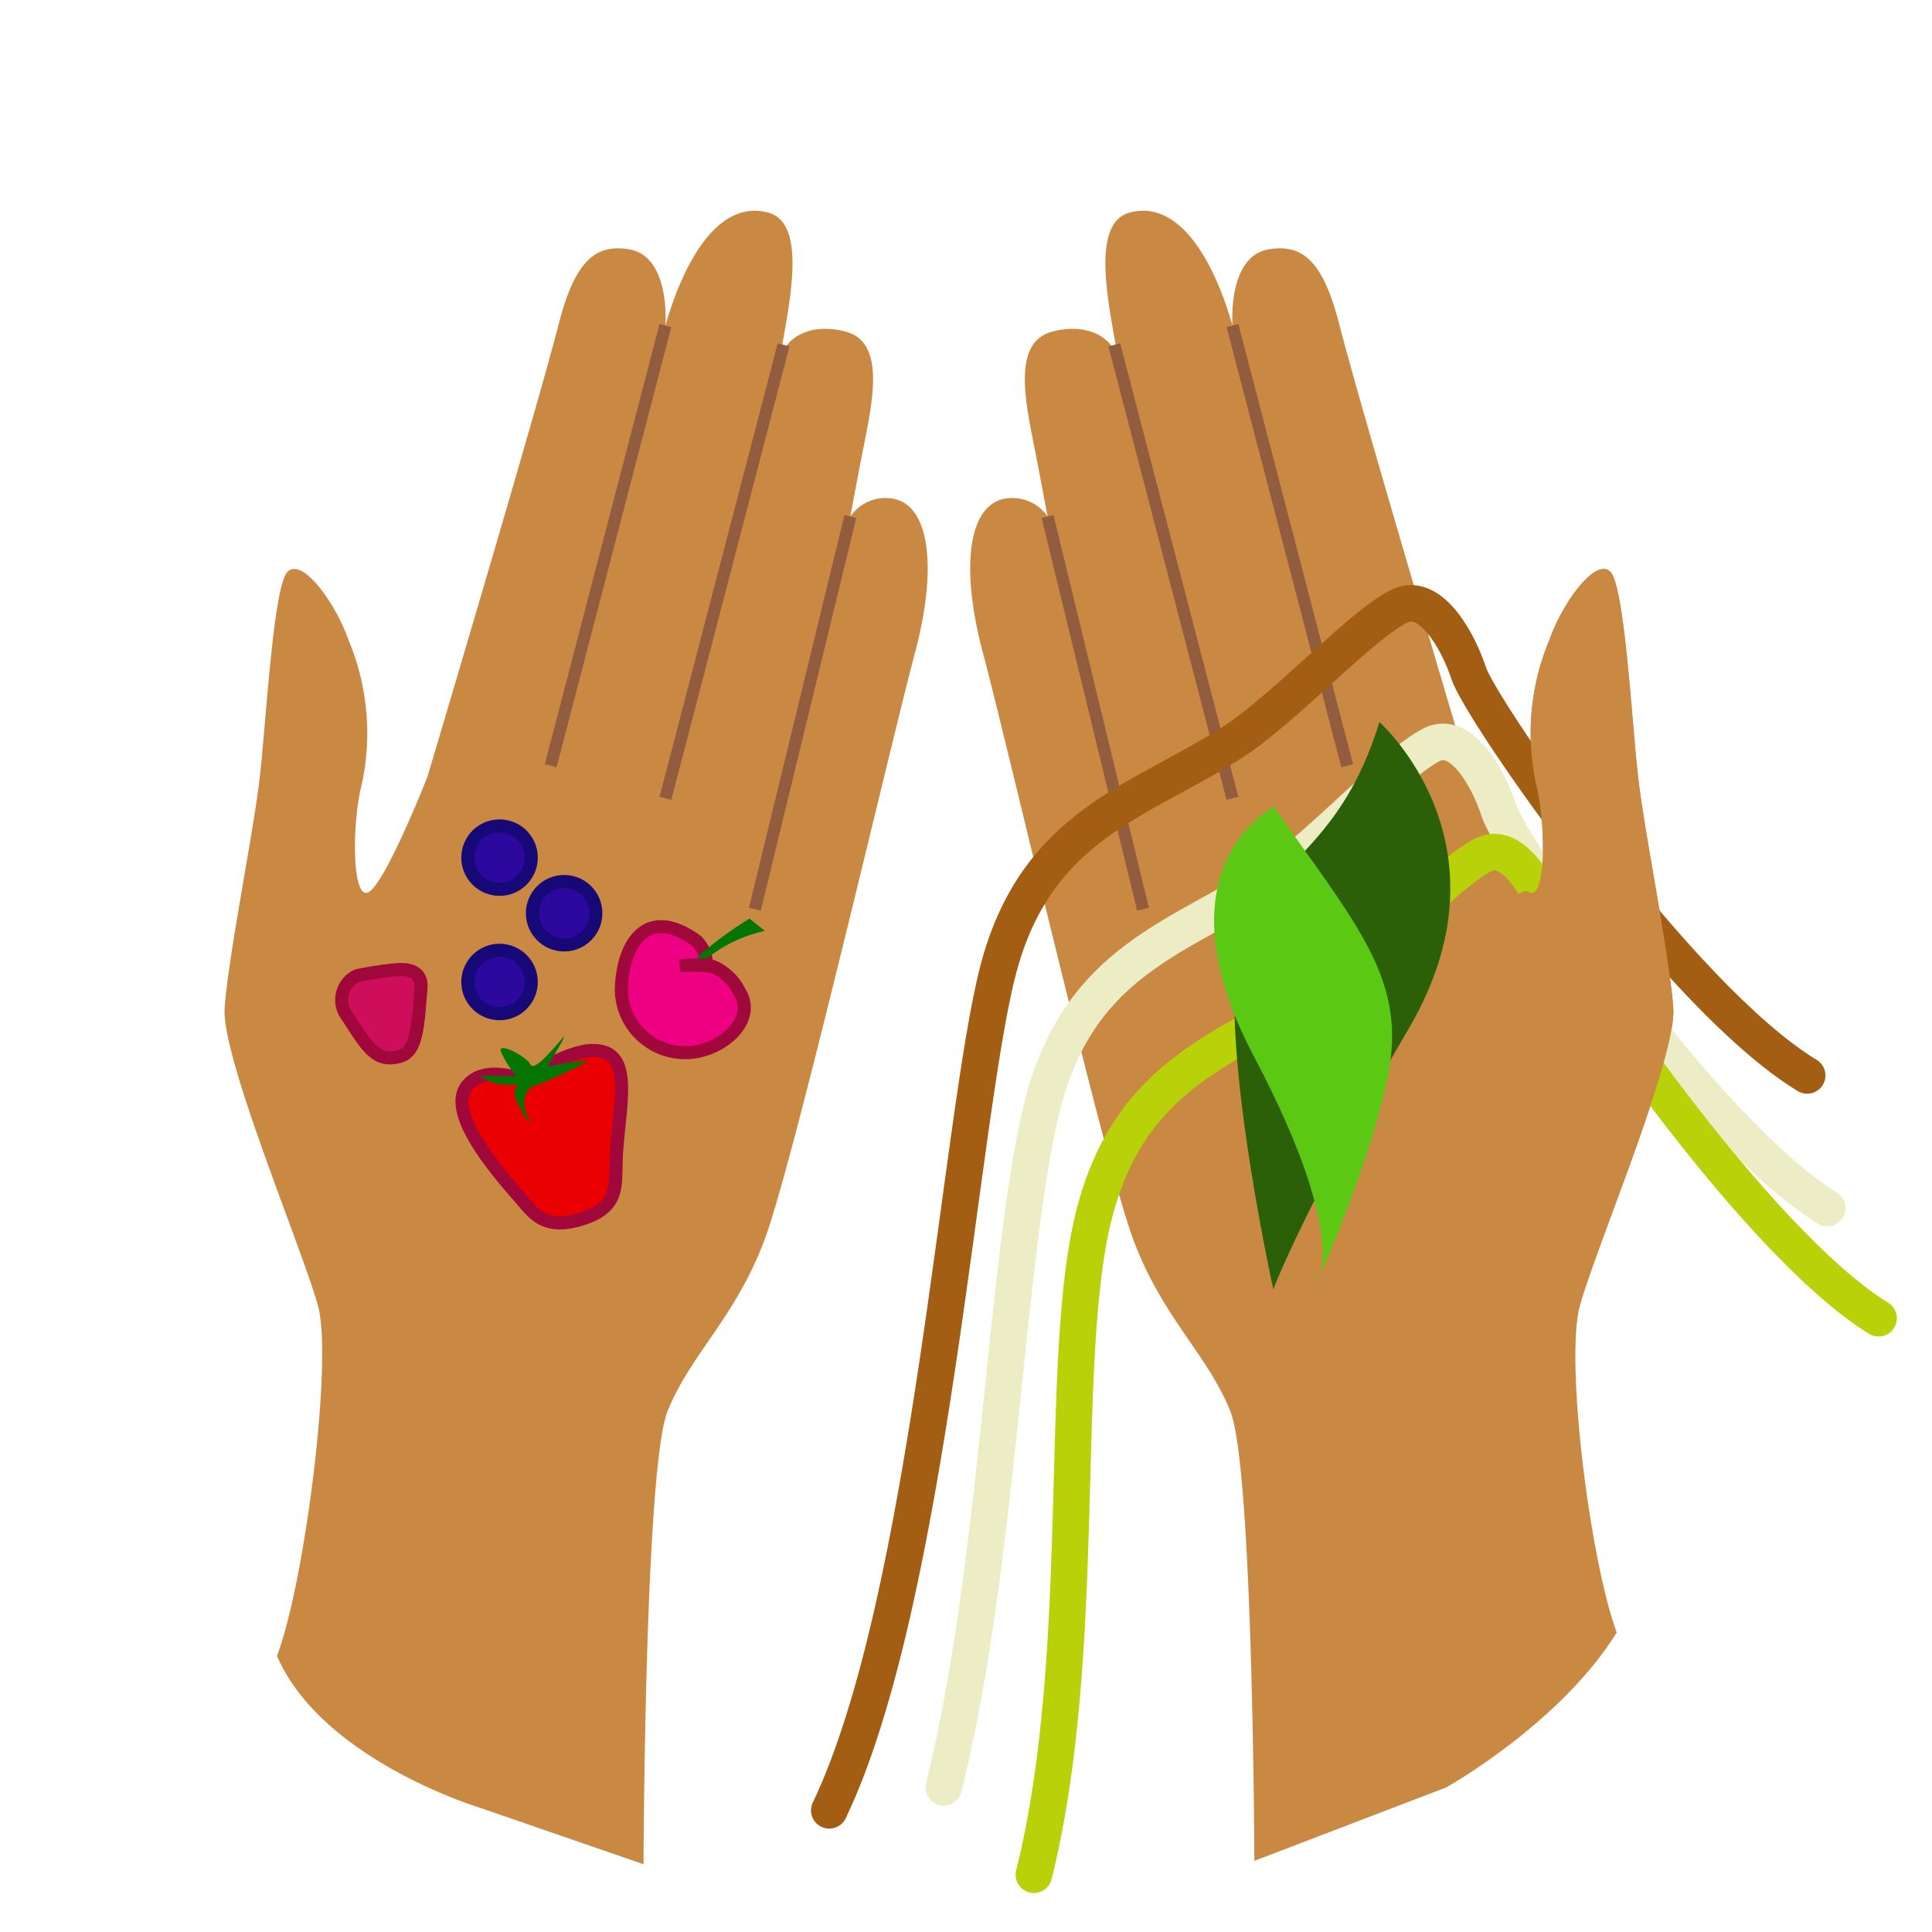 <svg id="icons" xmlns="http://www.w3.org/2000/svg" width="100" height="100" viewBox="0 0 100 100"><title>nature-use</title><path d="M33.309,96.493s.06-20.5,1.245-23.453,3.523-4.837,5.036-8.917,6.489-25.531,7.762-30.306.649-7.85-1.27-8.024a2.207,2.207,0,0,0-2.068.939s.344-1.886.76-3.979c.475-2.39.926-5.055-.975-5.58-1.622-.448-3.16.097-3.477,1.579.51-2.906,1.519-7.199-.566-7.75-2.618-.691-4.386,2.613-5.317,5.851,0,0,.288-3.598-1.889-3.95-1.676-.271-2.771.518-3.626,3.851-1.196,4.662-6.806,23.469-6.806,23.469s-2.129,5.404-3.02,5.941-.9-3.55-.362-5.618a12.5,12.5,0,0,0-.698-7.424c-.69-1.951-2.39-4.267-3.148-3.533S13.766,37.62,13.417,40.473s-1.621,9.168-1.79,11.722,4.048,12.521,4.832,15.391-.705,14.434-2.123,18.12C16.653,91.096,24.83,93.566,24.83,93.566Z" fill="#c98943"/><line x1="34.44" y1="16.854" x2="28.505" y2="39.632" fill="none" stroke="#925c3f" stroke-miterlimit="10" stroke-width="0.629"/><line x1="40.559" y1="17.847" x2="34.442" y2="41.321" fill="none" stroke="#925c3f" stroke-miterlimit="10" stroke-width="0.629"/><line x1="44.014" y1="26.732" x2="39.072" y2="47.058" fill="none" stroke="#925c3f" stroke-miterlimit="10" stroke-width="0.629"/><path id="hand_R" data-name="hand R" d="M64.924,96.318s-.059-20.324-1.243-23.277-3.523-4.837-5.036-8.917S52.156,38.592,50.883,33.817s-.649-7.85,1.27-8.024a2.207,2.207,0,0,1,2.068.939s-.344-1.886-.76-3.979c-.475-2.39-.926-5.055.975-5.58,1.622-.448,3.16.097,3.477,1.579-.51-2.906-1.519-7.199.566-7.75,2.618-.691,4.386,2.613,5.317,5.851,0,0-.288-3.598,1.889-3.95,1.676-.271,2.771.518,3.626,3.851,1.196,4.662,6.806,23.469,6.806,23.469s2.129,5.404,3.02,5.941.9-3.55.362-5.618a12.5,12.5,0,0,1,.698-7.424c.69-1.951,2.39-4.267,3.148-3.533s1.124,8.032,1.473,10.884,1.621,9.168,1.79,11.722S82.56,64.716,81.776,67.585s.534,13.21,1.906,16.913c-2.951,4.747-8.833,8.021-8.833,8.021Z" fill="#c98943"/><line x1="63.795" y1="16.854" x2="69.73" y2="39.632" fill="none" stroke="#925c3f" stroke-miterlimit="10" stroke-width="0.629"/><line x1="57.676" y1="17.847" x2="63.792" y2="41.321" fill="none" stroke="#925c3f" stroke-miterlimit="10" stroke-width="0.629"/><line x1="54.221" y1="26.732" x2="59.162" y2="47.058" fill="none" stroke="#925c3f" stroke-miterlimit="10" stroke-width="0.629"/><path d="M35.181,50.001a6.439,6.439,0,0,1,1.709.024,2.698,2.698,0,0,1,1.398,1.334c.816,1.314-.612,2.764-2.21,3.07a3.304,3.304,0,0,1-3.919-3.263c.09-2.447,1.393-4.304,3.919-2.447a1.802,1.802,0,0,1,.494,1.262" fill="#ed0082" stroke="#a0073a" stroke-linejoin="round" stroke-width="0.675"/><path d="M17.985,52.615c1.036,1.603,1.477,2.397,2.702,2.066.901-.243.937-1.576,1.103-3.504.097-1.131-1.028-1.004-1.386-.975-.324.026-1.305.163-1.915.295A1.386,1.386,0,0,0,17.985,52.615Z" fill="#ce0d5b" stroke="#a0073a" stroke-linejoin="round" stroke-width="0.675"/><circle cx="29.199" cy="47.268" r="1.642" fill="#2d089e" stroke="#160877" stroke-linejoin="round" stroke-width="0.675"/><circle cx="25.856" cy="50.827" r="1.642" fill="#2d089e" stroke="#160877" stroke-linejoin="round" stroke-width="0.675"/><circle cx="25.856" cy="44.391" r="1.642" fill="#2d089e" stroke="#160877" stroke-linejoin="round" stroke-width="0.675"/><path d="M27.25,56.027c-.218-.278-.029-.069-.342-.188-.522-.198-1.996-.559-2.725.352-1.016,1.269,1.053,3.903,2.72,5.791.643.728,1.182,1.677,3.01,1.176,1.959-.538,1.957-1.522,1.973-2.779.037-2.977,1.257-6.377-1.617-5.973a6.128,6.128,0,0,0-3.02,1.621" fill="#ea0000" stroke="#a0073a" stroke-linejoin="round" stroke-width="0.675"/><path d="M24.83,55.68l1.883.024a6.093,6.093,0,0,1-.782-1.261c-.216-.562,1.333.244,1.518.647s1.125-.731,1.634-1.319c.466-.539-.758,1.431-.758,1.431s2.882-.568,1.746-.093a18.261,18.261,0,0,1-2.259,1.038c-.5.064-.969.727-.488,1.687s-1.085-1.212-.593-1.559S25.895,56.494,24.83,55.68Z" fill="#037503"/><path d="M38.792,47.548l.798.635a7.25,7.25,0,0,0-3.01,1.434,2.877,2.877,0,0,0-.58.013A18.999,18.999,0,0,1,38.792,47.548Z" fill="#037503"/><path d="M42.923,93.704c5.212-10.878,6.76-35.905,8.739-43.492s7.395-8.731,12.153-11.807c2.717-1.757,6.658-6.091,8.642-7.044,1.489-.715,2.926,1.558,3.565,3.491S86.92,51.665,93.54,55.665" fill="none" stroke="#a35e13" stroke-linecap="round" stroke-linejoin="round" stroke-width="1.889"/><path d="M48.848,92.519C51.733,80.978,52.057,64.632,53.976,57.142s7.17-8.62,11.782-11.657c2.635-1.735,6.455-6.014,8.378-6.955,1.444-.706,2.836,1.538,3.456,3.447S88.158,58.576,94.577,62.526" fill="none" stroke="#ededc5" stroke-linecap="round" stroke-linejoin="round" stroke-width="1.889"/><path d="M53.514,97.036c2.885-11.541,1.201-26.697,3.12-34.187s7.17-8.62,11.782-11.657c2.635-1.735,6.455-6.014,8.378-6.955,1.444-.706,2.836,1.538,3.456,3.447s10.566,16.599,16.985,20.549" fill="none" stroke="#b8d109" stroke-linecap="round" stroke-linejoin="round" stroke-width="1.889"/><path id="thumb" d="M83.931,61.467c1.355-3.703,2.779-7.759,2.678-9.273-.17-2.554-1.441-8.87-1.79-11.722s-.715-10.151-1.474-10.884-2.458,1.583-3.148,3.533a12.503,12.503,0,0,0-.698,7.425c.537,2.068.529,6.154-.362,5.617-.35-.211-1.072.511-1.072.511S67.808,60.711,83.931,61.467Z" fill="#c98943"/><path d="M71.4,37.377s7.111,6.297,1.528,15.839c-5.455,9.323-7.022,13.52-7.022,13.52s-3.24-14.703-1.501-18.538S69.411,43.788,71.4,37.377Z" fill="#2b6008"/><path d="M65.93,41.76s-6.198,3.13-1.035,12.905,3.203,11.882,3.203,11.882,3.387-7.581,3.891-11.837C72.504,50.361,69.968,47.501,65.93,41.76Z" fill="#5bc914"/></svg>